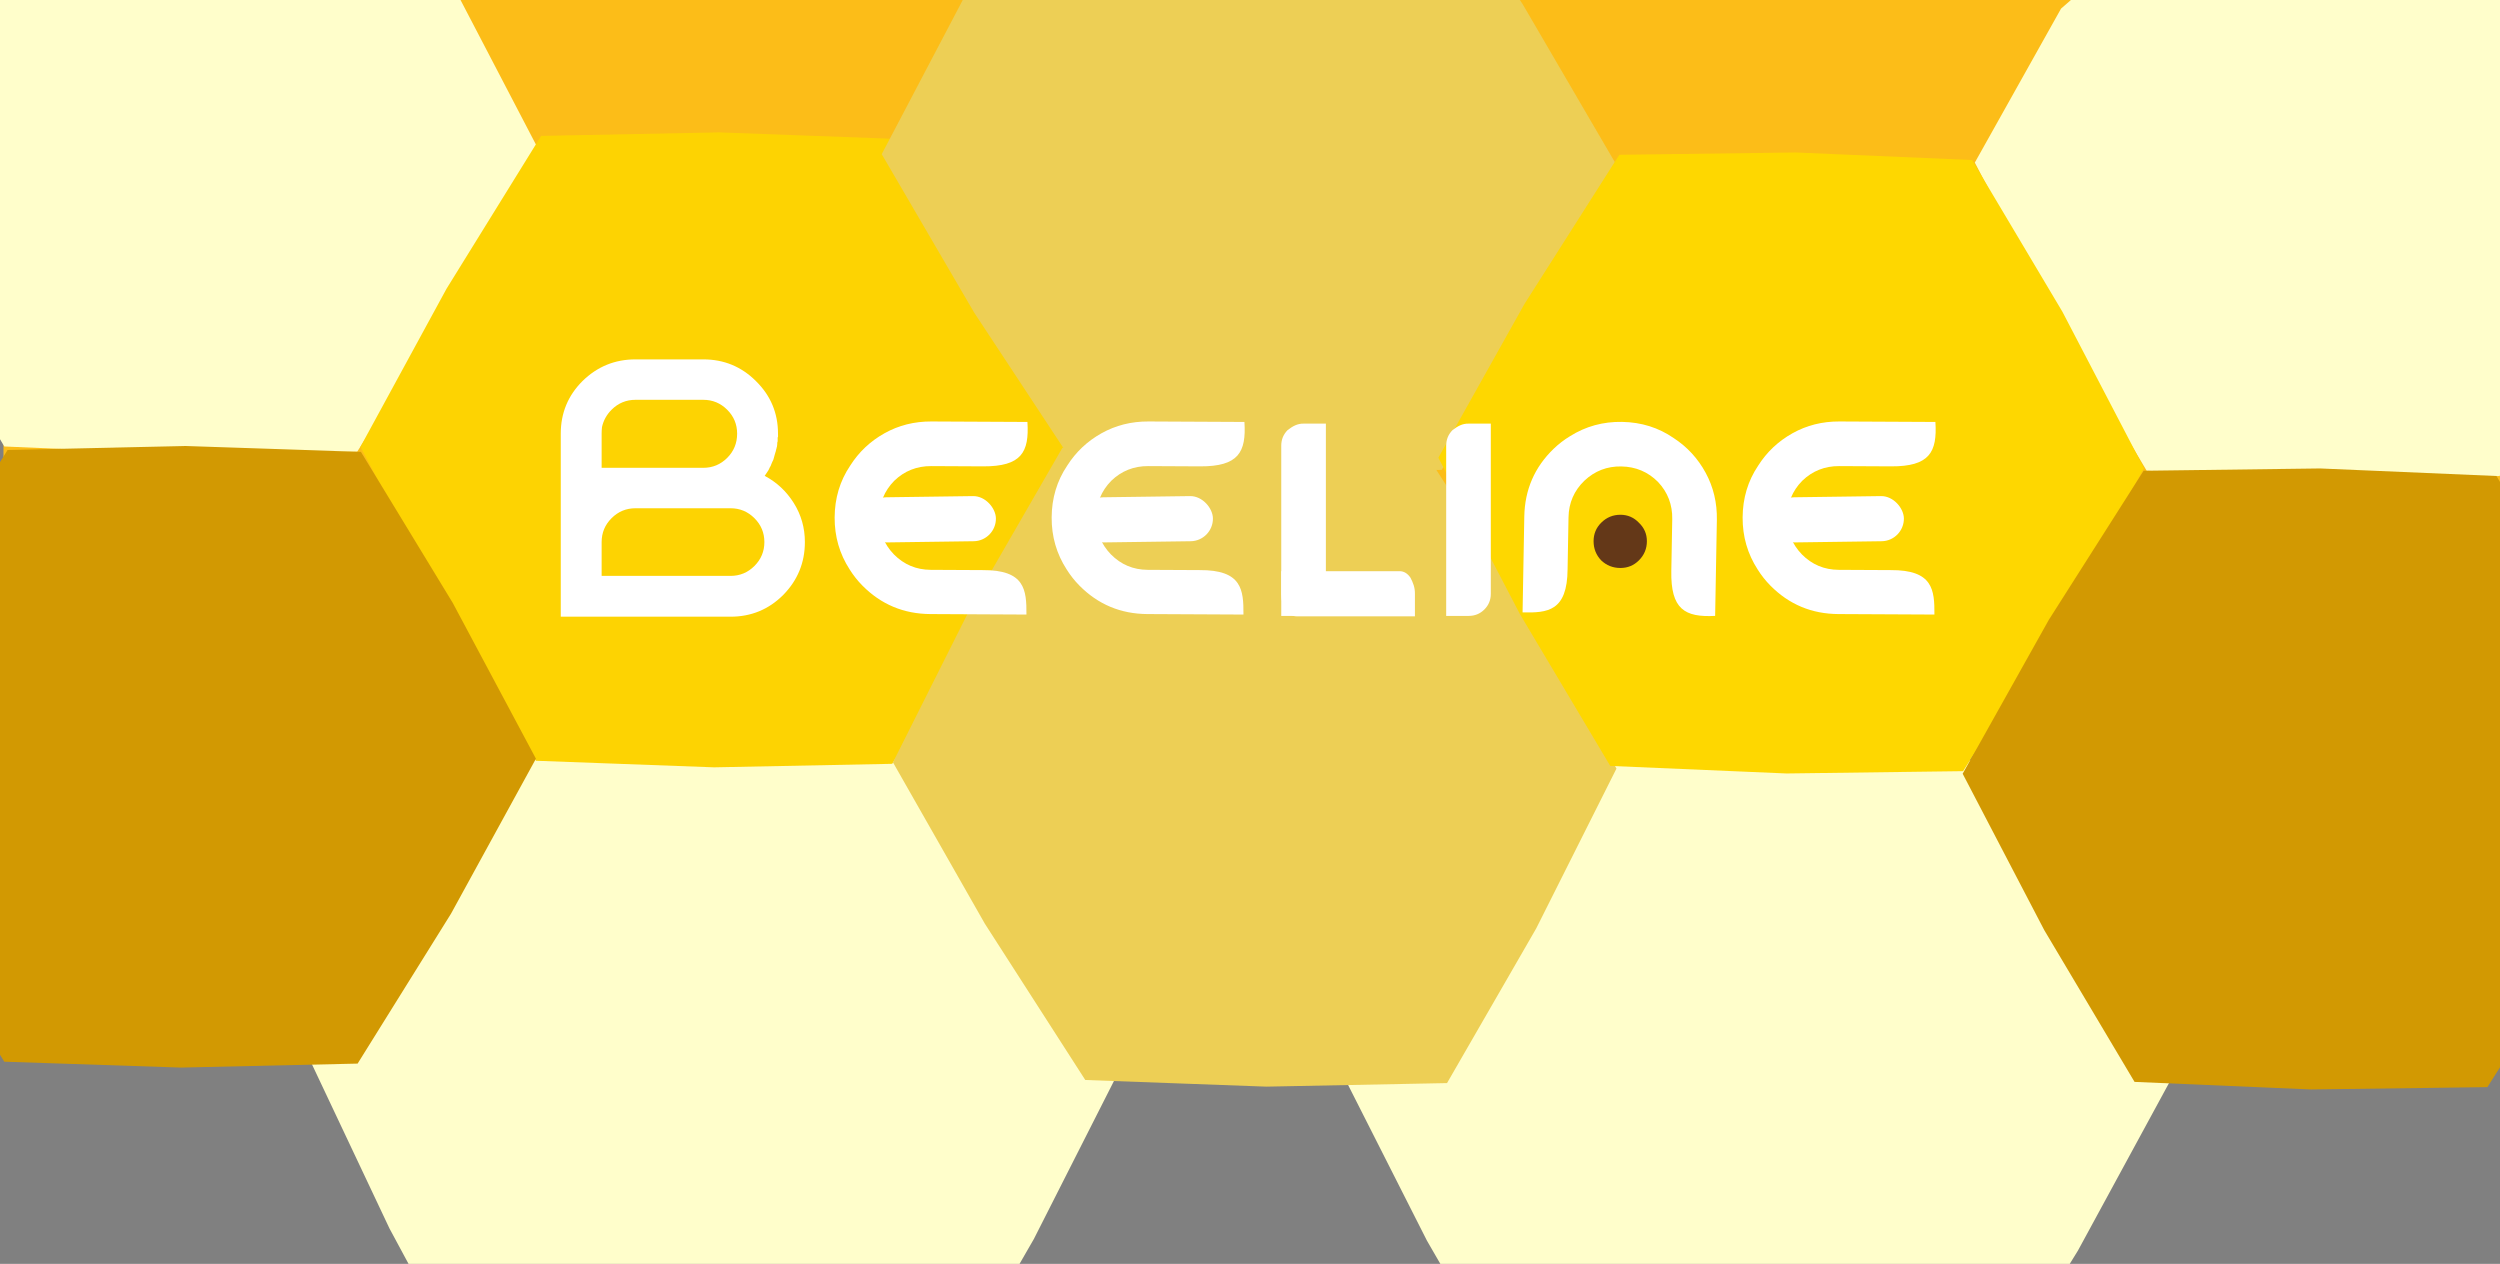 <svg width="1440" height="728" viewBox="0 0 1440 728" fill="none" xmlns="http://www.w3.org/2000/svg">
<rect x="0" y="0" width="1440" height="728" fill="#808080" stroke="none"/>
<g clip-path="url(#clip0_1_58)">
<path d="M1442 -40.056H2V323.944H1442V-40.056Z" fill="#FCBD18"/>
<path d="M1451 -38.056L1496.94 9.549L1543.96 99.691L1494.29 188.397L1439.73 274.189L1338.07 275.521L1236.5 271.172L1184.52 183.797L1137.49 93.656L1187.17 4.95L1236.5 -38.056H1338.07H1451Z" fill="#FFFECB"/>
<path d="M543.623 414L598.664 477.003L655 596.3L595.489 713.697L530.12 827.237L408.319 829L286.626 823.244L224.348 707.609L168 588.313L227.523 470.916L286.626 414H408.319H543.623Z" fill="#FFFECB"/>
<path d="M1144.48 438L1200.09 497.359L1257 609.757L1196.88 720.365L1130.84 827.339L1007.79 829L884.844 823.577L821.926 714.629L765 602.232L825.134 491.624L884.844 438H1007.79H1144.48Z" fill="#FFFECB"/>
<path d="M239 -39.056L262.943 -4.451L309.965 85.691L260.288 174.397L205.734 260.189L104.074 261.521L2.498 257.172L-49.485 169.797L-96.506 79.656L-46.829 -9.05L2.498 -39.056H104.074H239Z" fill="#FFFECB"/>
<path d="M516.855 80.038L569.905 169.027L617.965 260.879L568.405 351.893L513.903 439.959L411.294 441.983L308.732 438.199L255.683 349.208L207.624 257.357L257.183 166.344L311.685 78.277L414.295 76.253L516.855 80.038Z" fill="#FDD302"/>
<path d="M820.31 259.734L878.166 349.766L931.085 442.692L884.863 534.767L833.491 623.862L729.414 625.905L625.123 622.074L567.267 532.042L514.348 439.116L560.569 347.041L611.941 257.947L716.019 255.903L820.31 259.734Z" fill="#EDCF55"/>
<path d="M818.88 -85.869L877.075 2.447L930.253 93.583L882.948 183.58L830.436 270.643L724.935 272.324L619.246 268.252L561.051 179.936L507.873 88.8L555.179 -1.197L607.69 -88.26L713.191 -89.941L818.88 -85.869Z" fill="#EDCF55"/>
<path d="M1135.96 92.175L1187.94 179.549L1234.96 269.691L1185.29 358.397L1130.73 444.189L1029.07 445.521L927.498 441.172L875.515 353.797L828.494 263.656L878.171 174.95L932.725 89.157L1034.38 87.826L1135.96 92.175Z" fill="#FED700"/>
<path d="M1437.96 274.175L1489.94 361.549L1536.96 451.691L1487.29 540.397L1432.73 626.189L1331.07 627.521L1229.5 623.172L1177.52 535.797L1130.49 445.656L1180.17 356.95L1234.72 271.157L1336.38 269.826L1437.96 274.175Z" fill="#D29902"/>
<path d="M207.894 260.287L260.766 347.241L308.698 437.012L259.795 526.259L205.982 612.635L104.207 614.927L2.462 611.534L-50.41 524.579L-98.341 434.808L-49.439 345.562L4.375 259.185L106.15 256.893L207.894 260.287Z" fill="#D29902"/>
<path d="M440.495 274.122C447.423 277.792 453.007 283.015 457.249 289.791C461.491 296.567 463.612 304.048 463.612 312.235C463.611 324.093 459.44 334.256 451.099 342.726C442.757 351.055 432.648 355.219 420.771 355.219H323V249.772C323 237.914 327.171 227.821 335.513 219.493C343.996 211.164 354.176 207 366.053 207H405.076C416.953 207 427.063 211.164 435.405 219.493C443.888 227.821 448.13 237.914 448.129 249.772C448.126 250.061 448.129 250.343 448.14 250.618C448.136 250.907 448.14 251.19 448.15 251.464L447.933 252.1C447.937 252.243 447.935 252.387 447.927 252.533L447.938 253.379C447.942 253.522 447.94 253.734 447.934 254.014C447.93 254.304 447.858 254.587 447.718 254.864C447.729 255.71 447.656 256.557 447.501 257.403C447.356 257.691 447.284 257.903 447.285 258.038C447.281 258.328 447.209 258.611 447.069 258.888C447.065 259.176 446.993 259.459 446.853 259.736C446.849 260.024 446.777 260.308 446.637 260.585C446.493 261.151 446.349 261.646 446.203 262.068C446.059 262.775 445.847 263.553 445.566 264.4C445.421 264.688 445.349 264.9 445.35 265.035C445.205 265.324 445.061 265.607 444.917 265.883C444.773 266.307 444.56 266.801 444.279 267.366C444.135 267.655 444.062 267.867 444.063 268.001C443.918 268.291 443.774 268.573 443.63 268.849C443.342 269.273 443.13 269.697 442.994 270.12C442.849 270.41 442.704 270.692 442.56 270.968C441.852 272.098 441.145 273.156 440.438 274.142L440.495 274.122ZM346.541 249.772V269.464L405.076 269.463C410.449 269.463 415.045 267.558 418.862 263.746C422.68 259.935 424.588 255.277 424.588 249.772C424.589 244.408 422.68 239.82 418.862 236.009C415.045 232.197 410.449 230.292 405.076 230.292L366.053 230.291C360.68 230.292 356.085 232.197 352.267 236.008C349.44 238.831 347.602 242.148 346.753 245.96C346.609 247.232 346.537 248.502 346.539 249.77L346.541 249.772ZM420.771 331.715C426.143 331.715 430.739 329.809 434.556 325.998C438.374 322.187 440.282 317.6 440.282 312.235C440.283 306.871 438.374 302.283 434.556 298.472C430.738 294.661 426.143 292.755 420.771 292.755H366.053C360.68 292.755 356.085 294.661 352.267 298.472C348.45 302.284 346.541 306.871 346.541 312.235V331.715H420.771Z" fill="white"/>
<path d="M845.968 244.003C842.259 243.918 839.529 245.558 836.704 247.702C834.234 250.169 833 253.174 833 256.72V354.762H845.97C849.522 354.762 852.532 353.527 855.002 351.062C857.472 348.595 858.706 345.589 858.706 342.044V244.002L845.968 244.003Z" fill="white"/>
<path d="M750.968 244.003C747.259 243.918 744.529 245.558 741.704 247.702C739.234 250.169 738 253.174 738 256.72V354.762H750.97C754.522 354.762 757.532 353.527 760.002 351.062C762.472 348.595 763.706 345.589 763.706 342.044V244.002L750.968 244.003Z" fill="white"/>
<path d="M814.998 342.116C815.057 338.365 813.917 335.604 812.426 332.746C810.711 330.248 808.622 329 806.157 329L738 329L738 342.118C738 345.711 738.859 348.755 740.572 351.254C742.287 353.752 744.377 355 746.841 355L814.998 355L814.998 342.116Z" fill="white"/>
<path d="M877.995 297.499C878.273 282.086 883.912 269.082 894.913 258.488C897.739 255.764 900.873 253.353 904.309 251.257C913.369 245.561 923.379 242.812 934.34 243.01C945.455 243.21 955.359 246.318 964.054 252.333C971.838 257.407 977.972 264.071 982.456 272.323C986.94 280.575 989.093 289.633 988.916 299.497L987.92 354.753C970.437 355.665 962.276 350.971 962.675 328.858L963.212 299.034C963.362 290.712 960.633 283.57 955.027 277.61C949.263 271.802 942.214 268.822 933.877 268.672C925.695 268.525 918.619 271.249 912.65 276.847C906.678 282.598 903.618 289.635 903.468 297.958L902.93 327.782C902.783 352.26 891.268 353.011 877 352.754L877.995 297.499Z" fill="white"/>
<path d="M948.606 311.725C948.606 307.555 947.076 304.01 944.011 301.09C941.089 298.032 937.536 296.503 933.359 296.502C929.042 296.504 925.352 298.031 922.289 301.09C919.366 304.009 917.902 307.555 917.903 311.725C917.903 316.035 919.366 319.719 922.289 322.777C925.352 325.697 929.042 327.157 933.359 327.157C937.535 327.157 941.087 325.697 944.011 322.777C947.074 319.719 948.606 316.035 948.606 311.725Z" fill="#643818"/>
<path d="M535.97 353.703C520.555 353.626 507.479 348.155 496.743 337.293C493.983 334.503 491.531 331.401 489.391 327.992C483.578 319.007 480.699 309.033 480.754 298.07C480.81 286.954 483.789 277.01 489.691 268.238C494.664 260.388 501.247 254.168 509.44 249.577C517.633 244.987 526.663 242.717 536.529 242.765L591.792 243.044C592.931 260.514 588.343 268.734 566.228 268.624L536.399 268.473C528.075 268.432 520.969 271.253 515.083 276.936C509.35 282.774 506.463 289.862 506.42 298.2C506.38 306.383 509.196 313.423 514.87 319.318C520.698 325.216 527.775 328.184 536.098 328.227L565.927 328.377C590.405 328.206 591.306 339.71 591.234 353.981L535.97 353.703Z" fill="white"/>
<rect x="497.472" y="286.611" width="76" height="26" rx="13" transform="rotate(-0.781 497.472 286.611)" fill="white"/>
<path d="M660.97 353.703C645.555 353.626 632.479 348.155 621.743 337.293C618.983 334.503 616.531 331.401 614.391 327.992C608.578 319.007 605.699 309.033 605.754 298.07C605.81 286.954 608.789 277.01 614.691 268.238C619.664 260.388 626.247 254.168 634.44 249.577C642.633 244.987 651.663 242.717 661.529 242.765L716.792 243.044C717.931 260.514 713.343 268.734 691.228 268.624L661.399 268.473C653.075 268.432 645.969 271.253 640.083 276.936C634.35 282.774 631.463 289.862 631.42 298.2C631.38 306.383 634.196 313.423 639.87 319.318C645.698 325.216 652.775 328.184 661.098 328.227L690.927 328.377C715.405 328.206 716.306 339.71 716.234 353.981L660.97 353.703Z" fill="white"/>
<rect x="622.472" y="286.611" width="76" height="26" rx="13" transform="rotate(-0.781 622.472 286.611)" fill="white"/>
<path d="M1058.97 353.703C1043.55 353.626 1030.48 348.155 1019.74 337.293C1016.98 334.503 1014.53 331.401 1012.39 327.992C1006.58 319.007 1003.7 309.033 1003.75 298.07C1003.81 286.954 1006.79 277.01 1012.69 268.238C1017.66 260.388 1024.25 254.168 1032.44 249.577C1040.63 244.987 1049.66 242.717 1059.53 242.765L1114.79 243.044C1115.93 260.514 1111.34 268.734 1089.23 268.624L1059.4 268.473C1051.08 268.432 1043.97 271.253 1038.08 276.936C1032.35 282.774 1029.46 289.862 1029.42 298.2C1029.38 306.383 1032.2 313.423 1037.87 319.318C1043.7 325.216 1050.77 328.184 1059.1 328.227L1088.93 328.377C1113.4 328.206 1114.31 339.71 1114.23 353.981L1058.97 353.703Z" fill="white"/>
<rect x="1020.47" y="286.611" width="76" height="26" rx="13" transform="rotate(-0.781 1020.47 286.611)" fill="white"/>
</g>
<defs>
<clipPath id="clip0_1_58">
<rect width="1440" height="728" fill="white"/>
</clipPath>
</defs>
</svg>
